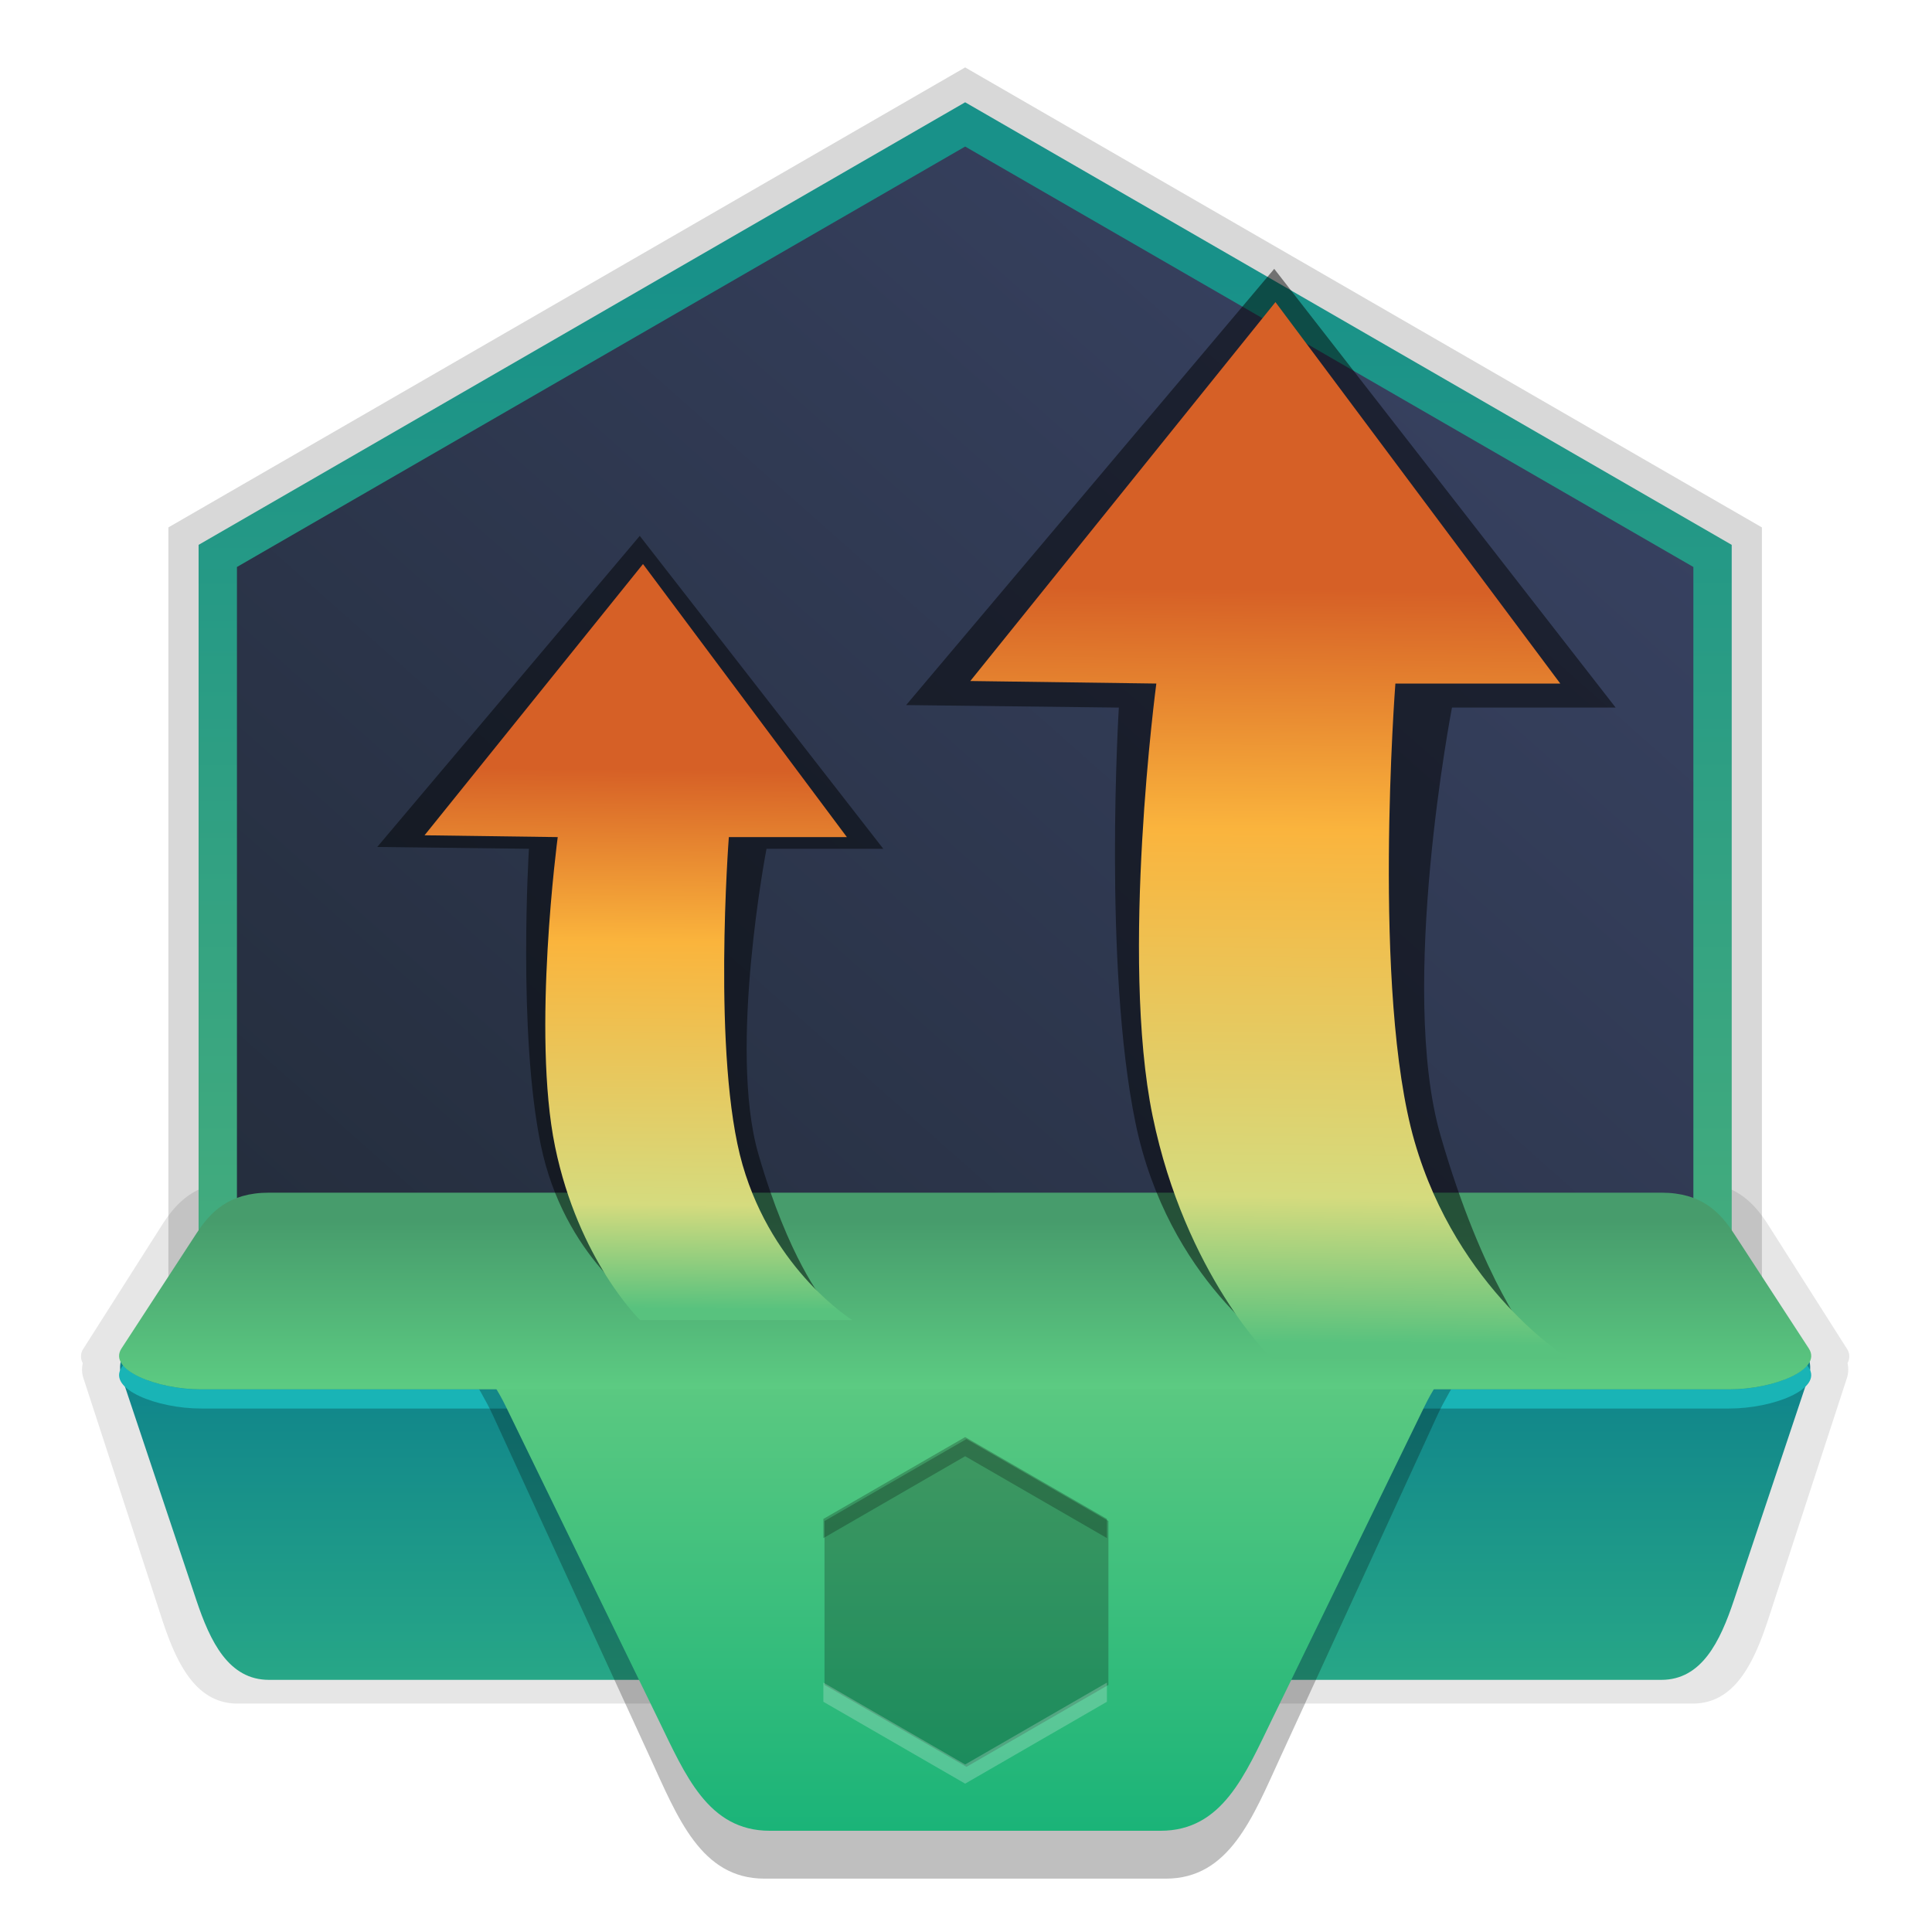 <svg xmlns="http://www.w3.org/2000/svg" xmlns:xlink="http://www.w3.org/1999/xlink" height="128" viewBox="0 0 128 128" width="128"><title>Template icons dark</title><defs><linearGradient id="h"><stop offset="0" stop-color="#53b679"/><stop offset="1" stop-color="#189189"/></linearGradient><linearGradient id="g"><stop offset="0" stop-color="#58c27e"/><stop offset=".194" stop-color="#d5db7e"/><stop offset=".681" stop-color="#fdb63d" stop-opacity=".989"/><stop offset="1" stop-color="#d66026"/></linearGradient><linearGradient id="f"><stop offset="0" stop-color="#18b378"/><stop offset="1" stop-color="#5bc981"/></linearGradient><linearGradient id="e"><stop offset="0" stop-color="#5ccb82"/><stop offset="1" stop-color="#479c6c"/></linearGradient><linearGradient id="d"><stop offset="0" stop-color="#097b8c"/><stop offset="1" stop-color="#27a787"/></linearGradient><linearGradient id="c"><stop offset="0" stop-color="#242d3c"/><stop offset="1" stop-color="#374160"/></linearGradient><linearGradient id="a"><stop offset="0" stop-color="#d78383"/><stop offset="1" stop-color="#fefefe"/></linearGradient><linearGradient id="b"><stop offset="0" stop-color="#2c2c2c"/><stop offset="1" stop-color="#4c4c4c"/></linearGradient><linearGradient gradientTransform="scale(1.258) rotate(-30 294.96 83.93)" xlink:href="#c" id="i" x1="127.52" y1="180.599" x2="204.29" y2="154.964" gradientUnits="userSpaceOnUse"/><linearGradient gradientTransform="scale(1.258) rotate(-30 294.96 83.93)" xlink:href="#h" id="j" x1="140.881" y1="187.394" x2="176.248" y2="126.137" gradientUnits="userSpaceOnUse"/><linearGradient xlink:href="#d" id="k" gradientUnits="userSpaceOnUse" gradientTransform="matrix(1.27 0 0 1.27 68.784 70.4)" x1="160.063" y1="176" x2="160.063" y2="196"/><linearGradient gradientTransform="matrix(1.27 0 0 1.27 68.764 70.24)" xlink:href="#f" id="l" x1="160.882" y1="204.887" x2="160.882" y2="180.705" gradientUnits="userSpaceOnUse"/><linearGradient xlink:href="#e" id="m" x1="160" y1="180" x2="160" y2="171.339" gradientUnits="userSpaceOnUse" gradientTransform="matrix(1.27 0 0 1.27 68.764 71.312)"/><linearGradient xlink:href="#g" id="n" x1="182.69" y1="179.28" x2="182.956" y2="140.009" gradientUnits="userSpaceOnUse" gradientTransform="matrix(.78 0 0 1.27 161.892 69.397)"/><linearGradient xlink:href="#g" id="o" gradientUnits="userSpaceOnUse" gradientTransform="matrix(.559 0 0 .909 157.1 131.818)" x1="182.69" y1="179.28" x2="182.956" y2="140.009"/></defs><g color="#000" stroke-linecap="square"><path style="isolation:auto;mix-blend-mode:normal;marker:none" d="M223.74 286.29c-2.786 0-4.06 1.382-5.027 2.902l-5.184 8.156a.908.908 0 0 0-.046.962c-.068.33-.065.664.046 1.004l5.184 15.896c.966 2.962 2.24 5.656 5.026 5.656h96.41c2.785 0 4.059-2.694 5.025-5.656l5.184-15.896c.112-.341.115-.676.047-1.007a.907.907 0 0 0-.047-.959l-5.184-8.156c-.966-1.52-2.24-2.901-5.026-2.901z" overflow="visible" fill-opacity=".1" stroke-width="2.304" filter="url(#filter5140)" transform="translate(-208 -208)"/><path style="isolation:auto;mix-blend-mode:normal;marker:none" d="M324.731 242.942v61.59H219.156v-61.59l52.788-30.476z" overflow="visible" fill-opacity=".153" stroke-width="2.3" filter="url(#filter5140)" transform="translate(-208 -208)"/><path style="isolation:auto;mix-blend-mode:normal;marker:none" d="M321.46 244.831v58.137h-99.032v-58.137l49.516-28.588z" overflow="visible" fill="url(#i)" stroke="url(#j)" stroke-width="2.54" filter="url(#filter5140)" transform="translate(-208 -208)"/><path style="isolation:auto;mix-blend-mode:normal;marker:none" d="M224.077 293.897h95.733c2.766 0 8.955 2.506 8.028 5.28l-4.96 14.838c-.924 2.766-2.145 5.28-4.81 5.28H225.82c-2.665 0-3.887-2.514-4.811-5.28l-4.96-14.838c-.927-2.774 5.262-5.28 8.028-5.28z" display="block" overflow="visible" fill="url(#k)" stroke-width="2.177" filter="url(#filter5140)" transform="translate(-208 -208)"/><path style="isolation:auto;mix-blend-mode:normal;marker:none" d="M216.156 298.447l-.107.164c-.927 1.423 2.356 2.708 5.28 2.708h101.229c2.924 0 6.207-1.285 5.28-2.708l-.107-.164c-.748.919-3.046 1.603-5.173 1.603H221.33c-2.127 0-4.426-.684-5.174-1.603z" display="block" overflow="visible" fill="#19b4b6" stroke-width="1.56" filter="url(#filter5140)" transform="translate(-208 -208)"/><path d="M243.377 293.737h57.133c9.035 0 4.599 3.94 2.71 8.05l-10.39 22.628c-1.842 4.01-3.386 8.05-7.591 8.05h-26.59c-4.206 0-5.75-4.04-7.591-8.05l-10.392-22.627c-1.887-4.109-6.324-8.05 2.711-8.05z" style="isolation:auto;mix-blend-mode:normal;marker:none" overflow="visible" fill-opacity=".253" stroke-width="2.303" filter="url(#filter5140)" transform="translate(-208 -208)"/><path style="isolation:auto;mix-blend-mode:normal;marker:none" d="M244.126 293.737h55.635c8.798 0 4.478 3.617 2.64 7.392l-10.12 20.774c-1.793 3.68-3.296 7.39-7.39 7.39h-25.894c-4.095 0-5.598-3.71-7.391-7.39l-10.12-20.774c-1.837-3.772-6.158-7.392 2.64-7.392z" overflow="visible" fill="url(#l)" stroke-width="2.177" filter="url(#filter5140)" transform="translate(-208 -208)"/><path d="M221.329 300.049h101.23c2.924 0 6.206-1.286 5.28-2.709l-4.96-7.613c-.925-1.419-2.146-2.709-4.811-2.709H225.82c-2.665 0-3.887 1.29-4.811 2.71l-4.96 7.612c-.927 1.423 2.355 2.709 5.28 2.709z" style="isolation:auto;mix-blend-mode:normal;marker:none" display="block" overflow="visible" fill="url(#m)" stroke-width="1.56" filter="url(#filter5140)" transform="translate(-208 -208)"/><path d="M282.126 254.88l-14.091-.167 24.386-28.9 22.62 29.067h-10.844s-3.585 18.56-.76 28.344c2.824 9.783 6.042 13.583 6.042 13.583l-16.744.674s-7.351-4.635-9.506-15.087c-2.155-10.452-1.103-27.514-1.103-27.514z" style="isolation:auto;mix-blend-mode:normal;marker:none" overflow="visible" fill-opacity=".479" stroke-width="1.976" filter="url(#filter5140)" transform="translate(-208 -208)"/><path style="isolation:auto;mix-blend-mode:normal;marker:none" d="M284.611 253.287l-12.326-.168 20.217-25.104 18.87 25.272h-10.924s-1.575 20.484 1.27 30.339c2.845 9.854 10.16 14.36 10.16 14.36H292.23s-5.695-5.517-7.866-16.045c-2.17-10.528.246-28.654.246-28.654z" overflow="visible" fill="url(#n)" stroke-width="1.991" filter="url(#filter5140)" transform="translate(-208 -208)"/><path style="isolation:auto;mix-blend-mode:normal;marker:none" d="M243.043 264.234l-10.05-.12 17.393-20.611 16.133 20.73h-7.735s-2.557 13.238-.542 20.216c2.014 6.977 4.309 9.687 4.309 9.687l-11.942.48s-5.242-3.305-6.78-10.76c-1.537-7.454-.786-19.622-.786-19.622z" overflow="visible" fill-opacity=".479" stroke-width="1.41" filter="url(#filter5140)" transform="translate(-208 -208)"/><path d="M244.951 263.46l-8.824-.12 14.473-17.971 13.508 18.091h-7.82s-1.127 14.664.91 21.719c2.036 7.054 7.272 10.28 7.272 10.28h-14.064s-4.077-3.95-5.631-11.486c-1.554-7.537.176-20.513.176-20.513z" style="isolation:auto;mix-blend-mode:normal;marker:none" display="block" overflow="visible" fill="url(#o)" stroke-width="1.425" filter="url(#filter5140)" transform="translate(-208 -208)"/><path transform="scale(.239) rotate(-30 744.562 100.81)" d="M205.438 160l-22.719 39.35h-45.438L114.56 160l22.72-39.35h45.438z" style="isolation:auto;mix-blend-mode:normal;marker:none" overflow="visible" fill-opacity=".237" stroke-width="2.018" filter="url(#filter5140)"/><path style="isolation:auto;mix-blend-mode:normal;marker:none" d="M271.944 303.21l-9.393 5.424v1.27l9.393-5.425 9.392 5.424v-1.27z" overflow="visible" fill-opacity=".237" stroke-width=".482" filter="url(#filter5140)" transform="translate(-208 -208)"/><path style="isolation:auto;mix-blend-mode:normal;marker:none" d="M262.551 319.477v1.27l9.393 5.424 9.392-5.424v-1.27l-9.392 5.424z" overflow="visible" fill="#f4f4f4" fill-opacity=".237" stroke-width=".482" filter="url(#filter5140)" transform="translate(-208 -208)"/></g></svg>